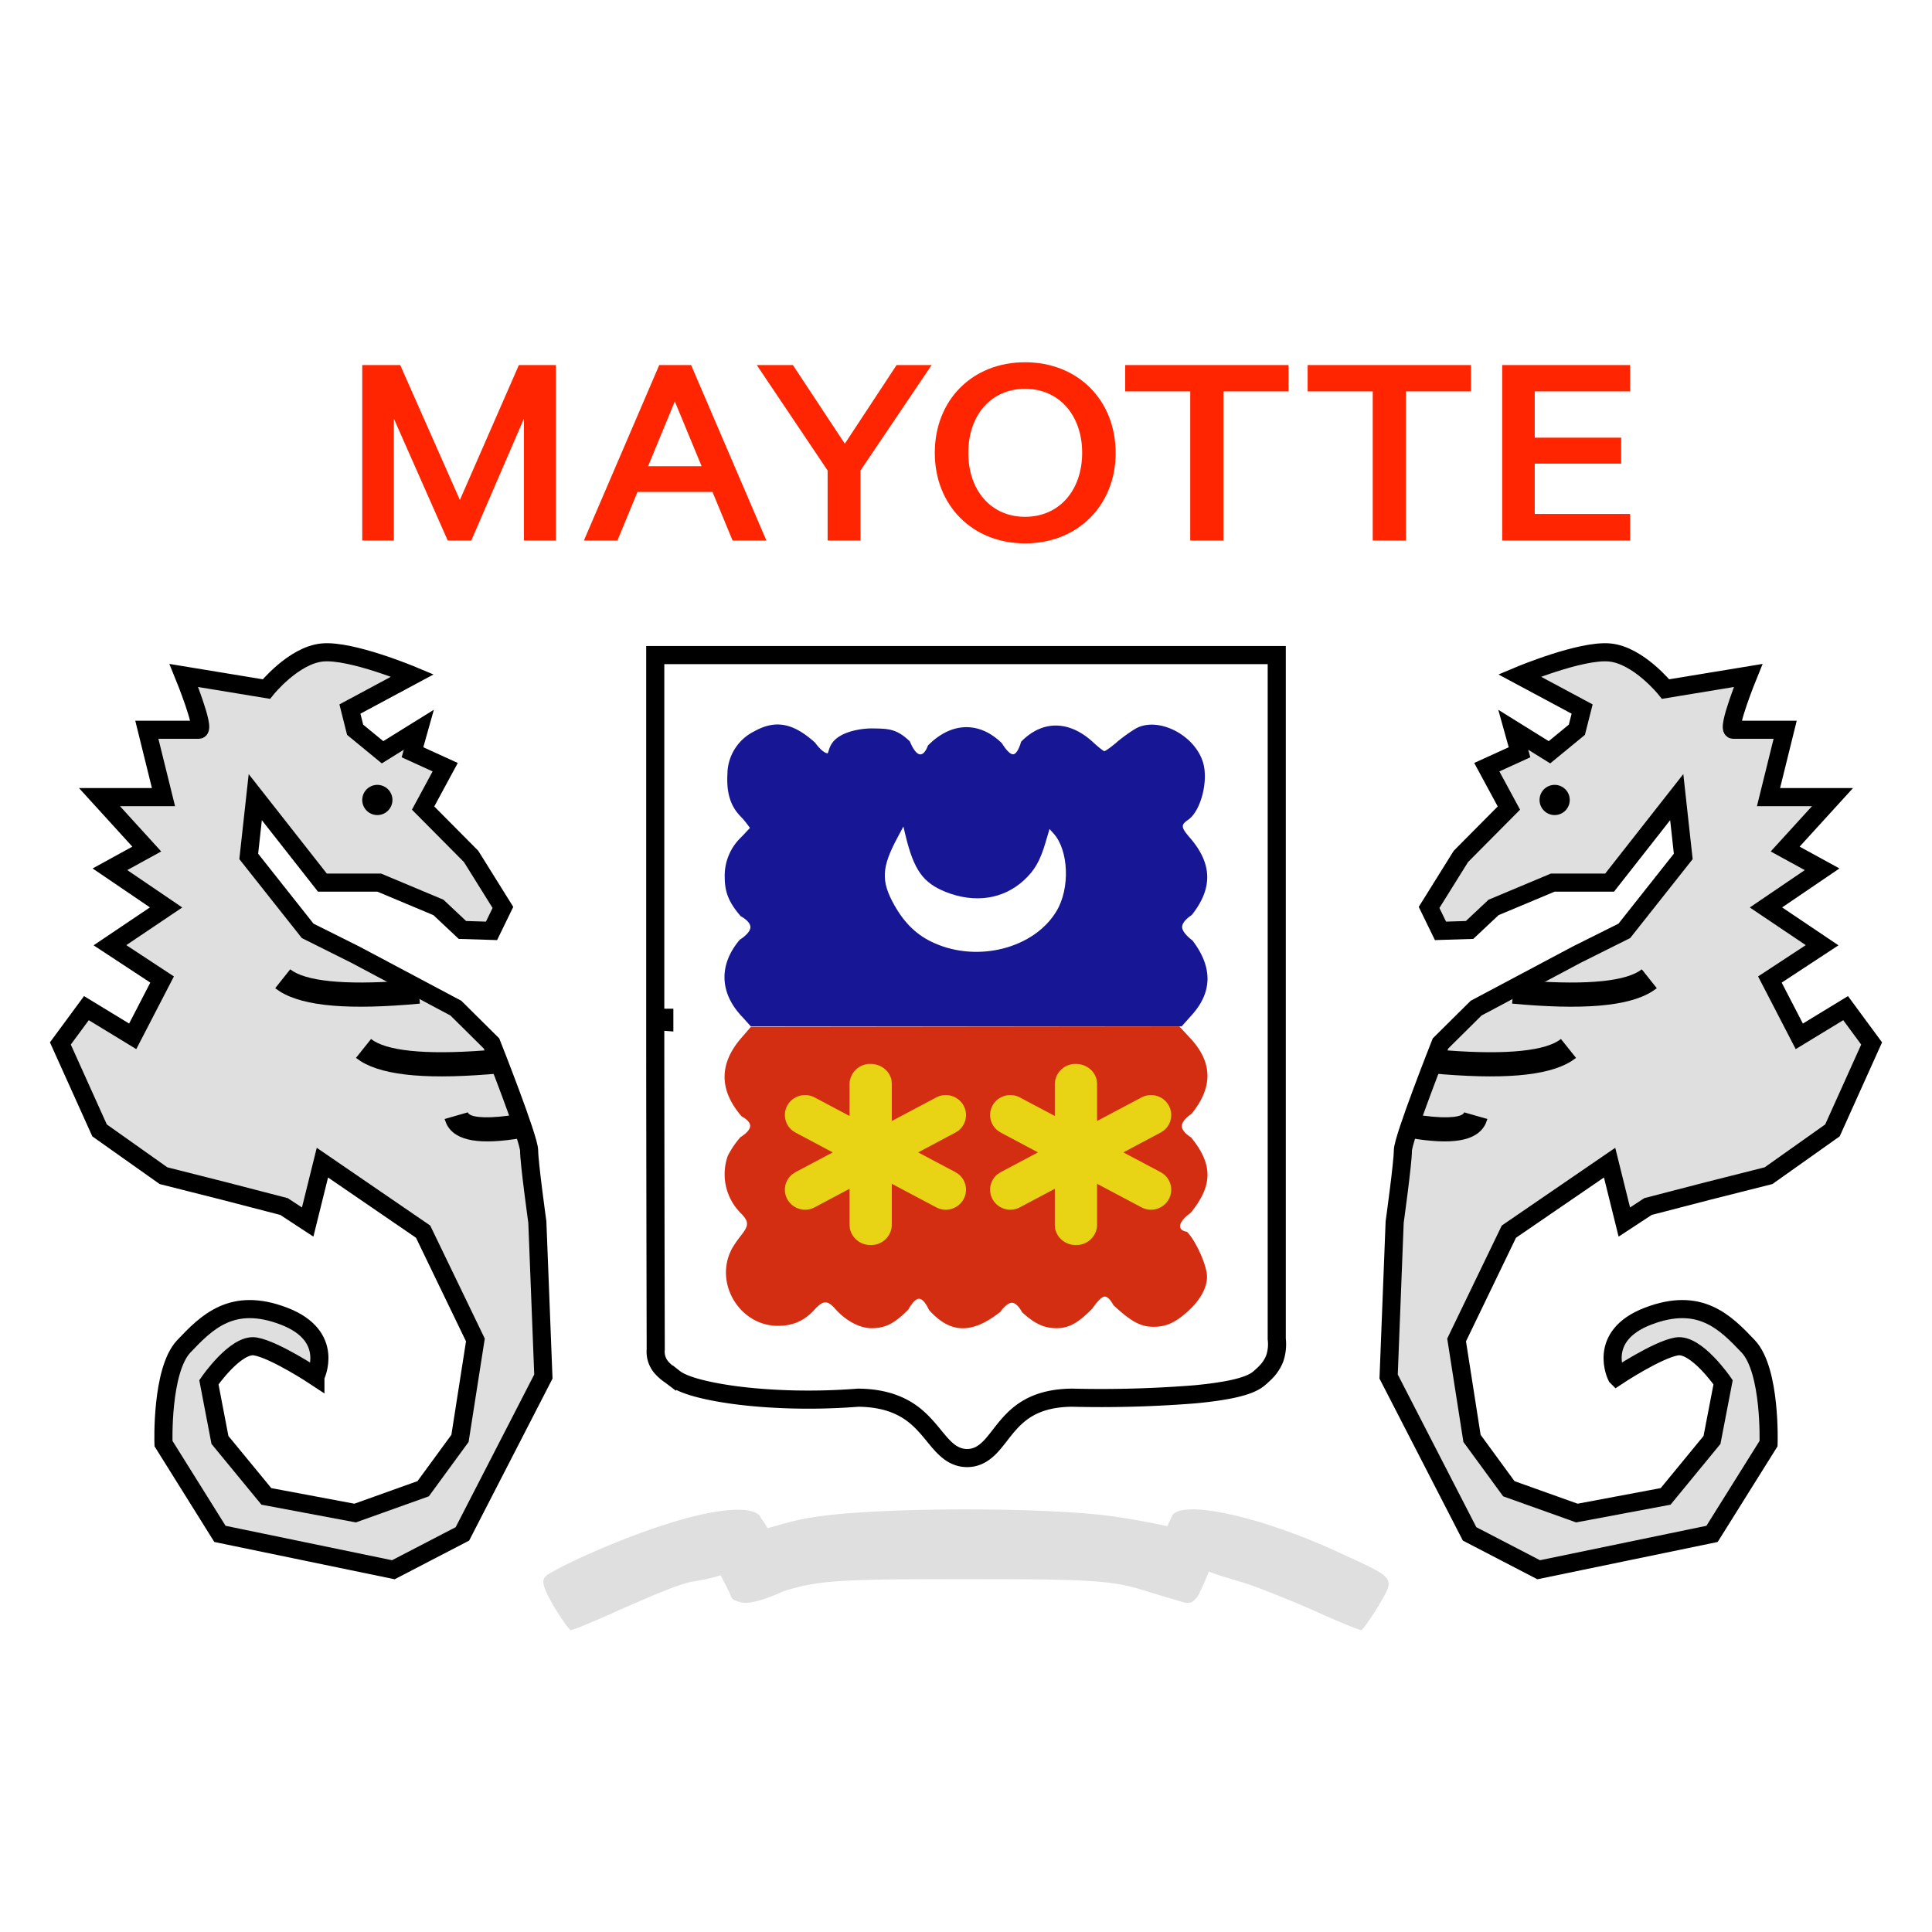 <svg fill="none" xmlns="http://www.w3.org/2000/svg" viewBox="0 0 32 24" height="1em" width="1em">
  <path fill="#fff" d="M0 0h32v24H0z"/>
  <path d="M11.09 21.229c-.665.201-1.625.614-2.009.845-.124.08-.112.171.08.513.135.222.27.413.293.413.034 0 .406-.15.824-.342.417-.181.95-.42 1.196-.463a3.16 3.16 0 00.465-.103c.043.093.016.041.094.186.112.209.042.204.236.261.203.06.706-.183.706-.183.587-.181.914-.201 3.025-.201 2.11 0 2.438.02 3.024.211 0 0 .473.143.534.16.06.018.092.031.155.018.058-.013.12-.092.146-.14 0 0 .13-.278.163-.375.112.048.317.11.515.166.237.07.767.282 1.185.463.418.191.79.342.824.342.022 0 .158-.191.293-.413.271-.473.294-.432-.688-.885-1.31-.604-2.619-.876-2.743-.584-.022.056-.042.088-.073.16-.13-.027-.474-.1-.818-.15-1.061-.17-3.973-.17-5.034 0-.344.05-.577.135-.771.183-.11-.197-.088-.119-.11-.174-.09-.201-.688-.17-1.512.092z" fill="#DFDFDF"/>
  <path d="M12.05 8.793c-.023.328.045.56.223.736.08.084.148.184.148.184s-.091.1-.167.176a.876.876 0 00-.25.644c0 .248.072.42.265.643 0 0 .163.082.16.184-.005.102-.175.204-.175.204-.349.408-.337.876.027 1.264l.155.172h7.136l.175-.196c.337-.38.337-.792.003-1.228 0 0-.168-.12-.17-.22-.003-.1.159-.2.159-.2.349-.44.341-.843-.019-1.267-.163-.188-.167-.224-.038-.312.209-.148.337-.648.243-.952-.14-.456-.743-.76-1.11-.56a2.448 2.448 0 00-.308.22c-.102.088-.197.156-.216.156-.015 0-.106-.072-.2-.16-.368-.332-.81-.372-1.178.004 0 0-.053.201-.13.208-.077.007-.186-.18-.186-.18-.375-.372-.845-.356-1.228.036 0 0-.053.164-.14.144-.086-.02-.158-.212-.158-.212-.223-.216-.365-.212-.623-.216-.148-.002-.417.034-.579.155-.162.122-.134.267-.171.257-.094-.025-.197-.176-.197-.176-.364-.328-.656-.384-1.008-.188a.798.798 0 00-.444.68z" fill="#171796"/>
  <path d="M12.285 14.492s.145.07.14.161c-.005.091-.16.181-.16.181a1.49 1.49 0 00-.211.311.912.912 0 00.208.941c.144.146.148.205.011.378-.06.075-.132.181-.159.236-.284.56.14 1.26.77 1.26.25 0 .44-.083.61-.272.137-.15.209-.153.33-.02.178.205.413.331.61.331.232 0 .376-.075.61-.307 0 0 .094-.182.179-.18.085 0 .163.184.163.184.352.394.709.406 1.183.032 0 0 .104-.152.193-.15.09.002.167.157.167.157.208.19.364.264.569.264.204 0 .356-.082.595-.326 0 0 .123-.186.197-.197.074-.012.151.141.151.141.292.272.451.359.664.359.22 0 .375-.075.595-.28.205-.193.315-.417.288-.602-.026-.2-.2-.567-.33-.693 0 0-.129-.011-.11-.11.02-.1.171-.2.171-.2.371-.454.375-.804.008-1.253 0 0-.154-.088-.152-.189.002-.1.16-.2.16-.2.355-.437.352-.843-.008-1.24L19.533 13l-3.548.004-3.548.004-.16.185c-.371.429-.367.866.008 1.299z" fill="#D42E12"/>
  <path fill-rule="evenodd" clip-rule="evenodd" d="M17.82 13.622c.172 0 .315.117.345.27l.006.06v.615l.735-.39a.337.337 0 01.453.135.328.328 0 01-.086.415l-.05.032-.617.328.617.327.05.033a.328.328 0 01.086.415.337.337 0 01-.453.135l-.735-.39v.684a.34.34 0 01-.35.33.345.345 0 01-.345-.27l-.005-.06v-.601l-.579.307a.337.337 0 01-.453-.135.328.328 0 01.086-.415l.05-.033.617-.327-.616-.328-.05-.033a.328.328 0 01-.087-.415.337.337 0 01.453-.134l.579.307v-.532a.34.34 0 01.35-.33zm-3.399 0c.172 0 .315.117.345.27l.005.06v.615l.736-.39a.337.337 0 01.453.135.328.328 0 01-.086.415l-.05.032-.617.328.617.327.05.033a.328.328 0 01.086.415.337.337 0 01-.453.135l-.736-.39v.684a.34.34 0 01-.35.33.345.345 0 01-.344-.27l-.006-.06v-.601l-.578.307a.337.337 0 01-.453-.135.328.328 0 01.086-.415l.05-.033.617-.327-.617-.328-.05-.033a.328.328 0 01-.086-.415.337.337 0 01.453-.134l.578.307v-.532a.34.34 0 01.35-.33z" fill="#E9D315"/>
  <path d="M10.853 12.857h.15v.066a.247.247 0 01-.15-.066h0v.685a3834.43 3834.43 0 00.008 4.811.397.397 0 00.101.303.745.745 0 00.144.123l.062.047.093-.118-.093.118c.09.07.243.127.42.172.185.048.418.09.686.122.535.063 1.217.087 1.94.03.305.003.529.063.7.146.173.083.3.194.406.31.054.058.103.117.15.175l.003.004c.046.055.093.113.142.164.098.103.225.201.404.201.179 0 .304-.099.4-.203.048-.052.094-.112.139-.169l.003-.004c.044-.057.089-.115.139-.172.1-.115.219-.225.382-.308.162-.082.376-.141.672-.144a19.64 19.64 0 002.04-.056c.262-.025.484-.057.658-.097.164-.038.31-.088.4-.165h0l.007-.006a1.486 1.486 0 00.096-.088.68.68 0 00.158-.236.737.737 0 00.034-.324V6.85H10.853v6.007z" stroke="#000" stroke-width=".3"/>
  <path d="M14.869 9.866c-.269.5-.28.724-.057 1.124.174.308.378.503.658.628.73.33 1.663.087 2.03-.529.227-.378.2-1.009-.05-1.284l-.067-.074-.064.218c-.091.31-.182.468-.363.634-.34.311-.81.382-1.293.19-.375-.151-.526-.36-.666-.94l-.034-.143-.094.176z" fill="#fff"/>
  <path fill-rule="evenodd" clip-rule="evenodd" d="M18.479 3.5c0 .866-.624 1.5-1.5 1.5-.878 0-1.496-.634-1.496-1.5 0-.87.618-1.5 1.495-1.5.877 0 1.5.63 1.5 1.5zM6.523 4.953v-2.02l.893 2.02h.39l.872-2.02v2.02h.529V2.047h-.613l-.977 2.234-.988-2.234H6v2.906h.523zm3.703 0l.333-.805h1.242l.333.805h.56l-1.247-2.906h-.528L9.671 4.953h.554zm.951-2.305l-.443 1.074h.887l-.444-1.074zm3.075 2.305v-1.16l1.178-1.746h-.58l-.857 1.302-.86-1.302h-.598l1.173 1.746v1.16h.544zm2.726-.393c-.57 0-.94-.445-.94-1.06s.37-1.06.94-1.06.946.445.946 1.06-.375 1.06-.946 1.06zm3.286-2.077v2.47h-.55v-2.47h-1.077v-.436h2.705v.436h-1.078zm3.022 2.47v-2.47h1.078v-.436h-2.705v.436h1.078v2.47h.549zM27 4.513v.44h-2.119V2.047H27v.436h-1.58v.766h1.432v.43H25.42v.834H27z" fill="#FF2500"/>
  <path fill-rule="evenodd" clip-rule="evenodd" d="M26.776 18.8s-.34-.67.52-1c.86-.33 1.28.1 1.66.5.378.401.337 1.61.337 1.61l-.936 1.496-2.872.594-1.144-.594L23 18.8l.1-2.559s.136-.98.136-1.183c0-.203.623-1.775.623-1.775l.59-.585 1.67-.888.785-.392.976-1.233-.108-.982-1.112 1.416h-.942l-.98.411-.397.373-.482.015-.189-.388.527-.845.795-.801-.366-.677.542-.247-.104-.373.6.373.454-.373.087-.343-1.037-.556s1.014-.426 1.492-.381c.477.044.928.606.928.606l1.367-.225s-.366.899-.247.899h.86l-.276 1.116h1.06l-.784.86.612.335-.93.632.93.626-.865.568.487.941.767-.467.431.585-.649 1.44-1.058.75-1.01.255-.987.256-.392.257-.244-.984-1.668 1.143-.866 1.794.255 1.63.61.834 1.127.403 1.47-.276.768-.935.184-.955s-.445-.648-.768-.594c-.323.054-.995.5-.995.5z" fill="#DFDFDF" stroke="#000" stroke-width=".3"/>
  <path d="M25.082 12.225l-.037.398c1.155.107 1.918.05 2.317-.2l.08-.055-.249-.313c-.243.193-.876.264-1.874.19l-.237-.02zm-1.338 1.154l-.037.398c1.154.107 1.918.05 2.317-.199l.08-.056-.25-.313c-.242.193-.875.265-1.873.19l-.237-.02zm-.322 1.076l-.066.394c.68.115 1.106.062 1.25-.235l.03-.08-.385-.11c-.02.071-.235.113-.674.055l-.155-.024z" fill="#000"/>
  <path fill-rule="evenodd" clip-rule="evenodd" d="M25.75 9.5a.25.25 0 110-.5.25.25 0 010 .5z" fill="#000"/>
  <path fill-rule="evenodd" clip-rule="evenodd" d="M5.224 18.8s.34-.67-.52-1c-.86-.33-1.28.1-1.66.5-.378.401-.336 1.61-.336 1.61l.935 1.496L6.515 22l1.144-.594L9 18.8l-.1-2.559s-.136-.98-.136-1.183c0-.203-.623-1.775-.623-1.775l-.59-.585-1.67-.888-.785-.392-.976-1.233.108-.982 1.112 1.416h.942l.98.411.397.373.482.015.189-.388-.527-.845-.795-.801.366-.677-.542-.247.105-.373-.601.373-.454-.373-.086-.343 1.036-.556s-1.014-.426-1.492-.381c-.477.044-.928.606-.928.606l-1.367-.225s.366.899.247.899h-.86l.276 1.116h-1.06l.783.86-.61.335.93.632-.93.626.864.568-.487.941-.767-.467-.431.585.649 1.44 1.059.75 1.008.255.988.256.392.257.244-.984L7.008 16.4l.866 1.794-.255 1.63-.61.834-1.127.403-1.47-.276-.769-.935-.183-.955s.445-.648.768-.594c.323.054.996.5.996.5z" fill="#DFDFDF" stroke="#000" stroke-width=".3"/>
  <path d="M6.918 12.225l.037.398c-1.155.107-1.918.05-2.317-.2l-.08-.055.249-.313c.243.193.876.264 1.874.19l.237-.02zm1.338 1.154l.037.398c-1.154.107-1.918.05-2.317-.199l-.08-.056.25-.313c.242.193.875.265 1.873.19l.237-.02zm.322 1.076l.066.394c-.68.115-1.106.062-1.25-.235l-.03-.08.385-.11c.02.071.235.113.674.055l.155-.024z" fill="#000"/>
  <path fill-rule="evenodd" clip-rule="evenodd" d="M6.25 9.5a.25.25 0 100-.5.25.25 0 000 .5z" fill="#000"/>
</svg>
